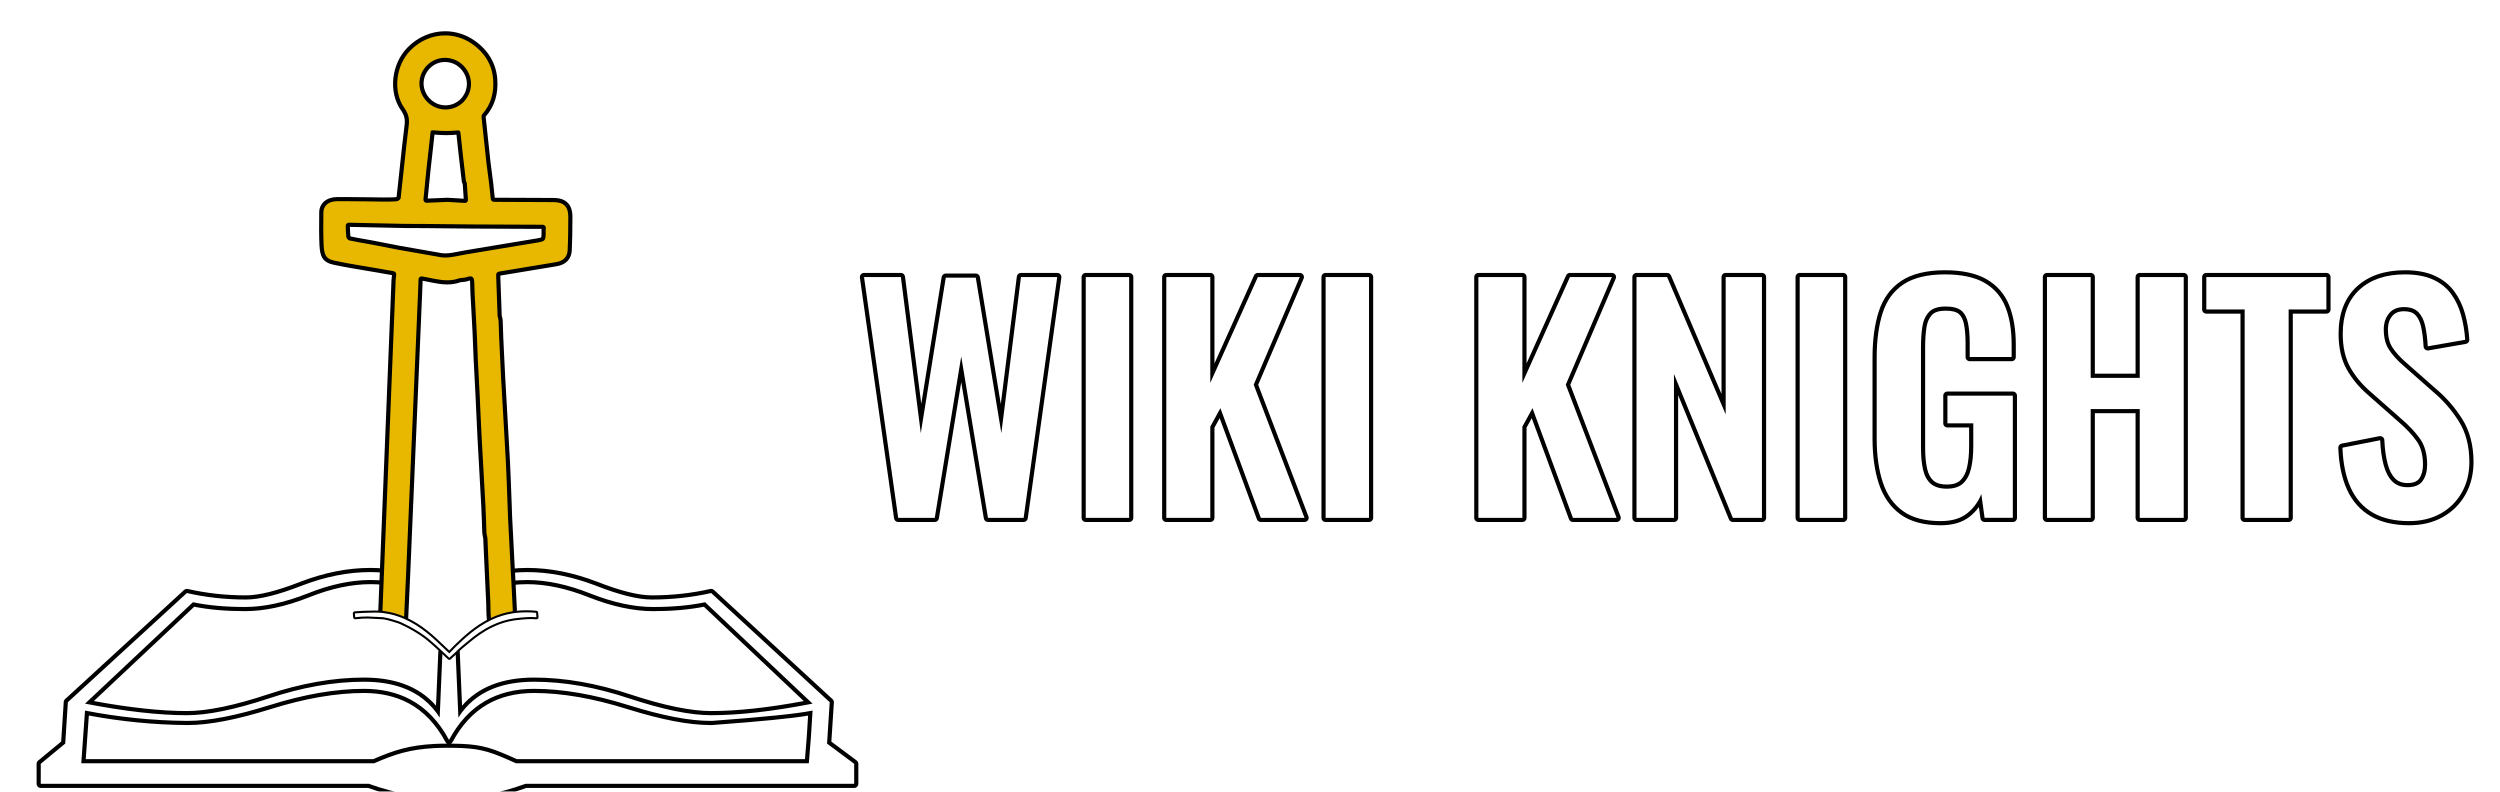 <?xml version="1.0" encoding="UTF-8"?><svg xmlns="http://www.w3.org/2000/svg" xmlns:xlink="http://www.w3.org/1999/xlink" viewBox="0 0 1200 380"><defs><style>.h,.i,.j,.k{stroke-width:0px;}.l{filter:url(#a);}.i,.j{fill:#fff;}.j{fill-rule:evenodd;}.m{filter:url(#d);}.k{fill:#e8b800;}</style><filter id="a" filterUnits="userSpaceOnUse"><feOffset dx="7" dy="7"/><feGaussianBlur result="b" stdDeviation="6"/><feFlood flood-color="#000" flood-opacity=".42"/><feComposite in2="b" operator="in"/><feComposite in="SourceGraphic"/></filter><filter id="d" filterUnits="userSpaceOnUse"><feOffset dx="7" dy="7"/><feGaussianBlur result="e" stdDeviation="6"/><feFlood flood-color="#000" flood-opacity=".42"/><feComposite in2="e" operator="in"/><feComposite in="SourceGraphic"/></filter></defs><g id="c" class="l"><path class="j" d="M207.783,377.157c-12.268,0-25.01-2.332-37.878-6.933H12.565c-.552,0-1-.447-1-1v-9.596c0-.298.133-.581.363-.771l11.409-9.425,1.246-19.443c.017-.258.132-.499.322-.674l57.126-52.4c.186-.171.428-.263.676-.263.075,0,.15.009.225.025,8.91,2.056,18.367,3.098,28.108,3.098,6.389,0,15.262-2.207,26.373-6.559,11.638-4.455,22.567-6.619,33.42-6.619,2.289,0,4.527.11,6.652.328.525.055.918.507.897,1.035l-.151,3.799c-.011.275-.135.534-.344.716-.183.158-.416.244-.655.244-.034,0-.068-.002-.102-.005-2.005-.206-4.124-.311-6.297-.311-9.235,0-19.283,2.155-29.866,6.404-11.176,4.405-21.112,6.545-30.383,6.545-9.224,0-17.522-.74-24.676-2.199l-49.987,46.973c18.116,3.434,33.848,5.174,46.787,5.174,9.797,0,22.864-2.674,38.836-7.947,16.097-5.391,31.632-8.124,46.167-8.124,7.08,0,13.413.998,18.824,2.966,6.842,2.482,12.426,6.584,16.636,12.21l1.217-28.479c.017-.393.262-.739.627-.885.121-.049.247-.072.372-.072.253,0,.503.097.692.278.254.244,1.101,1.036,1.866,1.752.216.202.426.398.614.575.242-.252.521-.543.802-.836.671-.7,1.356-1.414,1.625-1.671.189-.182.439-.278.692-.278.125,0,.252.023.373.072.364.146.609.492.626.885l1.224,28.659c3.958-5.292,9.132-9.235,15.418-11.743,5.687-2.277,12.43-3.433,20.041-3.433,14.536,0,30.07,2.733,46.171,8.125,15.968,5.272,29.034,7.946,38.832,7.946,12.938,0,28.596-1.739,46.566-5.172l-49.769-46.975c-7.154,1.46-15.452,2.199-24.675,2.199-9.192,0-19.438-2.201-30.454-6.542-10.659-4.252-20.759-6.407-30.022-6.407-2.646,0-5.188.154-7.556.459-.042.005-.085.008-.127.008-.232,0-.459-.081-.64-.231-.213-.178-.344-.437-.359-.714l-.21-3.802c-.03-.524.352-.982.873-1.049,2.51-.316,5.208-.478,8.019-.478,10.849,0,21.778,2.164,33.413,6.616,11.115,4.354,19.987,6.562,26.379,6.562,9.742,0,19.277-1.042,28.34-3.099.073-.017.147-.024.221-.024.249,0,.491.093.677.265l56.898,52.4c.222.204.34.498.321.8l-1.243,19.333,12.581,9.376c.253.188.402.486.402.802v9.596c0,.553-.448,1-1,1h-157.565c-12.72,4.601-25.387,6.933-37.652,6.933ZM380.311,358.373l.976-12.174.67-10.902c-7.714,1.413-22.768,2.922-47.064,4.721-.355.007-.653.01-.954.01-10.183,0-23.171-2.507-39.707-7.664-16.356-5.127-31.453-7.727-44.872-7.727-8.798,0-16.561,1.924-23.072,5.717-6.83,3.969-12.506,10.12-16.872,18.282-.174.325-.513.528-.882.528h0c-.369,0-.708-.203-.882-.528-4.613-8.629-10.692-15.006-18.068-18.953-6.251-3.349-13.61-5.046-21.873-5.046-13.418,0-28.515,2.6-44.87,7.726-16.538,5.158-29.526,7.665-39.709,7.665-.3,0-.6-.003-.896-.007-15.693-.146-31.674-1.745-47.51-4.756l-1.644,23.108h139.319c9.718-4.263,17.269-6.688,29.089-7.286,1.96-.102,4.019-.151,6.292-.151,2.784,0,4.968.04,6.876.127,10.152.448,14.758,2.157,26.188,7.311h139.464Z"/><path class="h" d="M246.009,267.599c10.739,0,21.706,2.207,33.055,6.55,11.272,4.417,20.187,6.627,26.737,6.627,9.978,0,19.499-1.067,28.561-3.122l56.898,52.4-1.277,19.875,13.016,9.701v9.595h-157.741c-12.798,4.649-25.288,6.933-37.476,6.933s-24.755-2.284-37.704-6.933H12.566v-9.595l11.742-9.701,1.274-19.875,57.126-52.4c8.911,2.056,18.356,3.122,28.333,3.122,6.55,0,15.461-2.21,26.737-6.627,11.346-4.343,22.316-6.55,33.055-6.55,2.273,0,4.456.109,6.55.323l-.151,3.8c-2.045-.211-4.178-.316-6.399-.316-9.371,0-19.422,2.133-30.238,6.476-10.816,4.263-20.794,6.473-30.01,6.473-9.367,0-17.749-.761-24.983-2.284l-19.566,18.387-.884.832-31.343,29.452c19.194,3.729,35.494,5.561,48.899,5.561,9.978,0,23.001-2.666,39.149-7.999,16.149-5.406,31.382-8.073,45.854-8.073,6.985,0,13.146.965,18.482,2.905,7.638,2.772,13.588,7.536,17.85,14.307.032-.751.063-1.498.095-2.249.386-9.066.772-18.135,1.161-27.203.007-.186.018-.375.025-.561.021-.488.042-.972.063-1.459.453.435,2.786,2.61,3.2,3.003.47-.449,2.572-2.684,3.091-3.182l.088,2.021,1.095,25.663.168,3.968c4.038-6.417,9.592-11.03,16.661-13.851,5.606-2.245,12.163-3.361,19.671-3.361,14.472,0,29.705,2.666,45.854,8.073,16.149,5.333,29.172,7.999,39.149,7.999,13.405,0,29.631-1.831,48.671-5.561l-30.47-28.761-1.463-1.379-19.633-18.531c-7.234,1.523-15.616,2.284-24.983,2.284-9.216,0-19.271-2.21-30.087-6.473-10.89-4.343-21.022-6.476-30.389-6.476-2.691,0-5.252.154-7.683.467-.067-1.207-.13-2.41-.2-3.624-.004-.06-.007-.119-.011-.179,2.498-.316,5.129-.47,7.894-.47M208.534,348.164c-4.736-8.859-10.9-15.307-18.478-19.362-6.431-3.445-13.882-5.164-22.344-5.164-13.56,0-28.638,2.589-45.17,7.771-16.134,5.033-29.25,7.62-39.414,7.62-.294,0-.586-.002-.875-.007-16.226-.151-32.371-1.828-48.443-4.95l-1.8,25.302h140.603c9.827-4.322,17.279-6.697,28.93-7.287,1.951-.102,4.021-.151,6.241-.151,2.565,0,4.81.035,6.831.126,10.178.449,14.735,2.221,26.018,7.311h140.603l1.049-13.093.751-12.209c-7.466,1.526-23.537,3.122-48.215,4.95-.29.004-.581.007-.875.007-10.164,0-23.281-2.587-39.414-7.62-16.531-5.182-31.61-7.771-45.17-7.771-9.009,0-16.872,1.947-23.576,5.852-7.02,4.08-12.77,10.301-17.25,18.675M246.009,265.599c-2.854,0-5.594.163-8.145.486-1.044.132-1.807,1.05-1.746,2.101l.011.182c.046.796.089,1.592.132,2.388l.067,1.227c.031.555.291,1.072.718,1.427.361.301.814.463,1.279.463.085,0,.17-.005.255-.016,2.326-.299,4.825-.45,7.428-.45,9.135,0,19.11,2.131,29.648,6.334,11.14,4.391,21.51,6.615,30.828,6.615,9.073,0,17.263-.712,24.365-2.117l18.877,17.818,1.464,1.38,27.624,26.075c-17.104,3.18-32.043,4.791-44.453,4.791-9.691,0-22.652-2.657-38.522-7.898-16.198-5.423-31.839-8.174-46.481-8.174-7.74,0-14.609,1.179-20.415,3.504-5.601,2.235-10.344,5.58-14.159,9.978l-1.023-23.987-.088-2.022c-.034-.785-.525-1.477-1.254-1.77-.241-.097-.494-.144-.744-.144-.507-0-1.006.193-1.385.557-.293.281-.95.967-1.646,1.693-.041.043-.083.087-.125.13-.732-.684-1.508-1.412-1.749-1.643-.38-.365-.879-.558-1.386-.558-.25-0-.502.047-.743.143-.73.292-1.221.985-1.254,1.77l-.032.729-.032.73-.012.276-.013.296c-.34,7.928-.679,15.864-1.016,23.799-4.094-4.718-9.256-8.225-15.409-10.458-5.52-2.007-11.968-3.025-19.164-3.025-14.642,0-30.283,2.751-46.489,8.176-15.863,5.238-28.823,7.896-38.514,7.896-12.412,0-27.424-1.612-44.666-4.794l28.48-26.761.885-.832,18.811-17.677c7.102,1.405,15.294,2.117,24.368,2.117,9.397,0,19.454-2.163,30.744-6.612,10.476-4.207,20.399-6.337,29.505-6.337,2.143,0,4.227.103,6.194.305.068.007.137.011.205.011.479,0,.945-.172,1.31-.489.417-.362.666-.88.688-1.432l.151-3.8c.042-1.056-.744-1.962-1.795-2.069-2.164-.221-4.436-.333-6.753-.333-10.978,0-22.025,2.186-33.77,6.682-11.007,4.312-19.757,6.495-26.022,6.495-9.669,0-19.05-1.033-27.884-3.071-.149-.034-.3-.051-.45-.051-.495-0-.979.184-1.352.526l-57.126,52.4c-.38.349-.611.831-.644,1.346l-1.218,19.011-11.076,9.15c-.46.38-.726.945-.726,1.542v9.595c0,1.105.895,2,2,2h157.167c12.92,4.6,25.72,6.933,38.051,6.933,12.329,0,25.054-2.332,37.827-6.933h157.391c1.105,0,2-.895,2-2v-9.595c0-.632-.298-1.226-.805-1.604l-12.146-9.052,1.207-18.791c.039-.603-.197-1.19-.641-1.599l-56.898-52.4c-.373-.344-.858-.529-1.355-.529-.147,0-.296.016-.443.05-8.987,2.039-18.448,3.073-28.119,3.073-6.268,0-15.018-2.183-26.007-6.489-11.764-4.502-22.811-6.688-33.785-6.688h0ZM209.452,349.94c.353-.183.651-.47.845-.833,4.278-7.996,9.826-14.015,16.492-17.889,6.359-3.703,13.953-5.581,22.571-5.581,13.319,0,28.315,2.584,44.571,7.679,16.636,5.189,29.723,7.711,40.012,7.711.305,0,.606-.002.906-.007.039-.001.078-.002.118-.005,23.074-1.709,37.837-3.158,45.914-4.515l-.594,9.656-.899,11.216h-138.327c-11.421-5.144-16.089-6.856-26.36-7.309-1.534-.069-3.231-.109-5.25-.123h0ZM83.127,341.028c10.289,0,23.376-2.522,40.01-7.71,16.259-5.096,31.255-7.68,44.574-7.68,8.097,0,15.297,1.658,21.4,4.927,7.2,3.853,13.141,10.092,17.659,18.542.193.36.486.646.836.829-2.218.003-4.237.053-6.168.153-11.893.602-19.51,3.026-29.245,7.284H34.156l1.488-20.917c15.535,2.887,31.197,4.422,46.589,4.566.288.004.59.007.894.007h0Z"/><path class="k" d="M228.798,291.922c-.161,0-.322-.039-.468-.116-.279-.148-.472-.419-.52-.731-.315-2.05-.345-4.153-.375-6.188-.013-.888-.025-1.773-.061-2.651-.152-3.201-.635-13.657-.635-13.657,0,0-.272-5.886-.404-8.643-.119-2.896-.375-8.612-.375-8.612l-.014-.091c-.078-.316-.428-1.773-.454-2.64-.083-1.792-.137-3.596-.191-5.398-.068-2.256-.138-4.589-.267-6.882-.291-5.605-.61-11.2-.928-16.794-.318-5.592-.637-11.182-.928-16.778-.266-4.859-.481-9.787-.689-14.551-.085-1.945-.17-3.89-.258-5.835-.278-5.555-.577-11.09-.876-16.627l-.1-2.653c-.133-3.63-.27-7.385-.459-11.047-.19-4.028-.416-8.052-.643-12.076-.113-2.012-.227-4.023-.335-6.035-.028-1-.061-1.968-.094-2.937-.028-.818-.056-1.637-.08-2.459-.025-1.876-.587-1.876-.923-1.876-.311,0-.708.084-1.18.25-.937.342-1.928.433-2.887.521-.297.027-.594.054-.885.089-.012.001-.047.009-.095.026-1.858.678-3.816,1.009-5.979,1.009-2.86,0-5.717-.585-8.48-1.151-1.245-.255-2.532-.518-3.8-.724-.005-0-.011-0-.016-0-.309,0-.503.197-.512.438l-.231,6.271-5.73,134.828c-.052,1.272-.108,2.559-.168,3.844-.267,6.132-.554,12.248-.849,18.393-.016.328-.192.628-.471.802-.161.1-.344.15-.528.15-.135,0-.271-.027-.399-.083-1.431-.622-2.805-1.126-4.198-1.54-.175-.052-.343-.102-.514-.147-.154-.048-.263-.078-.371-.104-.214-.061-.371-.099-.527-.137-.43-.112-.848-.21-1.272-.297-.857-.185-1.72-.335-2.575-.448l-.658-.083c-.517-.063-.897-.513-.876-1.032l6.276-157.026.022-.722c.043-1.475.088-3.0.33-4.511.063-.416.041-.737-.062-.875-.123-.165-.51-.293-1.151-.383-1.37-.195-2.735-.452-4.055-.699l-1.468-.272c-2.136-.371-4.284-.727-6.433-1.083-5.121-.849-10.416-1.726-15.574-2.828-4.889-1.017-5.823-3.46-6.067-8.55-.208-4.53-.168-9.135-.13-13.587l.017-2.048c.037-3.821,2.998-6.308,7.543-6.339,1.197-.012,2.396-.017,3.596-.017,3.971,0,8.002.058,11.901.115,2.175.031,4.349.062,6.521.084.393-.006.809-.007,1.225-.007l1.278.001c1.293,0,2.669-.012,4.039-.153.271-.023.846-.399.995-.633.544-4.716,1.05-9.512,1.54-14.15.715-6.784,1.455-13.799,2.327-20.663.389-3.054-.153-5.282-1.871-7.692-5.869-8.327-4.53-21.319,2.981-28.965,4.744-4.844,10.921-7.512,17.392-7.512,4.704,0,9.287,1.42,13.254,4.108,6.566,4.467,10.294,10.726,10.783,18.101.46,6.965-1.342,12.623-5.511,17.297-.036.071-.103.446-.062.939l.311,2.878c.675,6.25,1.35,12.497,2.006,18.729.169,1.328.347,2.675.525,4.023.548,4.151,1.116,8.444,1.476,12.7.104,1.121.22,1.127,1.317,1.127.007,0,.189-.001.189-.001,6.024.014,12.036.043,18.041.073l9.754.046c5.408.023,8.025,2.659,8.002,8.056l-.016,2.242c-.03,4.539-.062,9.232-.301,13.856-.147,3.582-2.465,6-6.358,6.626-4.51.729-9.016,1.485-13.521,2.241-4.509.756-9.019,1.513-13.534,2.243-.838.125-.941.184-.884,1.331.202,4.92.367,9.817.532,14.72l.146,4.308c.001.005.013.099.015.105l.105.371c.158.549.322,1.117.343,1.727.141,2.828.219,5.683.295,8.444.101,2.084.198,4.188.295,6.292.194,4.208.388,8.415.62,12.625.416,7.566.853,15.132,1.291,22.706l.586,10.193c.321,5.372.566,10.281.749,15.005.177,3.973.313,7.959.449,11.943.082,2.406.165,4.811.256,7.213.434,8.188.848,16.371,1.263,24.549,0,0,.255,4.646.276,4.969.107,2.124.208,4.233.309,6.344.167,3.507.335,7.015.53,10.522.029.517-.341.97-.853,1.045-3.424.505-6.835,1.557-10.14,3.128-.136.064-.283.097-.429.097ZM160.413,100.894c-.17,0-.281.088-.333.14s-.137.166-.133.337l.021.828c.039,1.6.073,2.982.235,4.333.032.234.43.794.643.891,2.212.481,4.505.881,6.723,1.267,1.247.218,2.496.435,3.745.669,2.802.529,5.586,1.075,8.379,1.622,1.715.336,3.434.673,5.161,1.007,6.154,1.091,12.342,2.168,18.529,3.242,1.096.27,2.16.393,3.323.393,2.179,0,4.41-.449,6.568-.883.965-.194,1.93-.388,2.894-.546,4.765-.778,9.52-1.581,14.274-2.383,6.218-1.049,12.646-2.134,18.986-3.143l.367-.059c2.104-.334,3.375-.536,3.756-1.004.396-.486.391-1.85.38-4.11.007-.39.033-.75.063-1.108.015-.174-.07-.295-.122-.352-.055-.06-.175-.162-.363-.162l-9.427-.036c-7.973-.029-15.8-.058-23.627-.108-5.334-.036-10.668-.094-15.995-.151l-7.297-.077-9.755-.042c-4.626-.093-9.241-.191-13.891-.291-4.328-.092-8.687-.185-13.101-.274l-.005-1v1ZM207.875,88.919c1.821.113,3.665.222,5.538.332,0,0,2.728.162,2.729.162.202,0,.312-.091.362-.145.051-.055.134-.172.121-.347-.204-2.893-.372-5.378-.537-7.838-.005-.061-.024-.159-.086-.24-.128-.166-.282-.398-.339-.714l-.288-2.428c-.788-6.691-1.604-13.611-2.305-20.429-.037-.363-.072-.563-.099-.674-.032-.001-.071-.003-.12-.003-.192,0-.421.017-.696.041-1.62.152-3.297.23-4.977.23-1.913,0-3.867-.101-5.807-.298-.252-.022-.473-.039-.658-.039-.02,0-.039,0-.055 0-.02.101-.044.265-.066.533-.312,3.3-.701,6.628-1.077,9.846-.276,2.359-.552,4.723-.802,7.097-.452,4.275-.894,8.703-1.476,14.806-.018.185.069.312.123.371.054.06.173.16.357.16l3.24-.142c2.244-.099,4.441-.196,6.646-.287.014-0.0.071-.002.084-.002.062,0,.125.004.186.008ZM206.592,21.759c-3.002,0-5.809,1.164-7.901,3.276-4.504,4.544-4.498,11.459.016,16.084,2.156,2.216,5.039,3.435,8.12,3.435,3,0,5.822-1.159,7.946-3.265,4.412-4.604,4.401-11.533-.044-16.098-2.156-2.213-5.045-3.432-8.136-3.432Z"/><path class="h" d="M206.688,10c4.413 0,8.818,1.311,12.693,3.936,5.859,3.985,9.844,9.76,10.346,17.338.414,6.252-1.038,11.834-5.259,16.566-.319.361-.358,1.133-.312,1.688.779,7.217,1.561,14.433,2.319,21.629.709,5.568,1.526,11.114,2,16.703.172,1.85.929,2.043,2.334,2.043.058,0,.117-0.0.178-.001,9.269.021,18.534.081,27.782.119,4.834.021,7.027,2.214,7.006,7.052-.042,5.329-.039,10.7-.316,16.051-.137,3.315-2.287,5.171-5.519,5.69-9.027,1.459-18.029,3.024-27.056,4.484-1.561.232-1.793.979-1.723,2.368.26,6.347.46,12.669.677,19.012.004.112.018.224.049.333.172.632.393,1.26.414,1.87.14,2.828.218,5.631.295,8.438.305,6.315.568,12.626.916,18.945.603,10.96,1.249,21.92,1.877,32.901.298,4.989.554,9.978.747,14.988.284,6.378.463,12.777.705,19.156.439,8.269.856,16.517,1.274,24.762.003.06.007.119.011.179.07,1.214.133,2.417.2,3.624.018.326.035.653.056.979.284,5.62.526,11.237.839,16.857-3.81.561-7.28,1.719-10.423,3.214-.439-2.856-.305-5.834-.424-8.729-.154-3.245-.305-6.497-.456-9.75-.06-1.302-.119-2.607-.179-3.912-.133-2.88-.267-5.764-.404-8.644-.119-2.891-.375-8.61-.375-8.61l-.032-.245s-.411-1.631-.435-2.47c-.189-4.112-.228-8.199-.46-12.307-.582-11.199-1.274-22.373-1.856-33.568-.372-6.81-.638-13.595-.947-20.38-.281-5.61-.582-11.195-.884-16.784-.168-4.515-.319-9.055-.551-13.549-.284-6.038-.653-12.076-.979-18.113-.049-1.796-.119-3.575-.172-5.371-.024-1.787-.546-2.847-1.922-2.847-.421,0-.922.099-1.512.307-1.105.404-2.368.417-3.561.561-.109.014-.214.042-.312.077-1.894.692-3.771.95-5.642.95-4.024,0-8.023-1.197-12.12-1.863-.081-.013-.161-.02-.239-.02-.768,0-1.419.614-1.448,1.409-.077,2.133-.154,4.203-.232,6.273l-5.712,134.428c-.007.126-.011.253-.018.379-.053,1.284-.109,2.568-.168,3.852-.267,6.133-.554,12.248-.849,18.391-1.379-.6-2.814-1.137-4.312-1.582-.179-.053-.358-.105-.54-.154-.133-.042-.27-.081-.407-.112-.168-.049-.34-.091-.512-.133-.432-.112-.867-.214-1.309-.305-.863-.186-1.744-.34-2.645-.46-.221-.028-.446-.056-.667-.084l.716-17.836.151-3.8,5.41-135.39c.056-1.691.07-3.424.34-5.115.27-1.775-.628-2.207-2.063-2.407-1.842-.263-3.663-.635-5.484-.965-7.325-1.274-14.714-2.354-21.976-3.905-4.199-.874-5.041-2.698-5.276-7.62-.239-5.182-.151-10.381-.112-15.581.032-3.21,2.484-5.319,6.55-5.347,1.194-.012,2.388-.017,3.582-.017,6.146,0,12.291.138,18.419.2.417-.006.834-.007,1.251-.007.418,0,.836.001,1.254.001,1.389,0,2.774-.016,4.151-.159.705-.06,1.817-.87,1.877-1.445,1.344-11.616,2.403-23.299,3.873-34.869.414-3.252-.151-5.736-2.049-8.399-5.705-8.094-4.112-20.566,2.88-27.684,4.707-4.806,10.7-7.213,16.679-7.213M206.827,45.554c3.136,0,6.265-1.191,8.65-3.555,4.922-5.136,4.74-12.605-.032-17.507-2.419-2.483-5.64-3.734-8.852-3.734-3.128 0-6.248,1.186-8.612,3.572-4.796,4.838-4.957,12.395.011,17.485,2.431,2.498,5.637,3.737,8.836,3.737M197.719,90.342c.022,0,.043-0.0.065-.001,3.389-.147,6.617-.295,9.862-.428.014-.001.029-.001.044-.001.036,0,.072.003.107.005,2.722.168,5.459.326,8.283.495.03.002.06.003.089.003.843,0,1.515-.713,1.454-1.564-.203-2.891-.372-5.375-.537-7.834-.021-.281-.116-.554-.291-.782-.07-.091-.13-.182-.147-.281-.891-7.578-1.8-15.18-2.582-22.783-.127-1.261-.305-1.574-1.214-1.574-.216,0-.474.018-.782.045-1.621.152-3.255.226-4.891.226-1.906,0-3.815-.1-5.704-.293-.3-.027-.55-.045-.76-.045-.837,0-1.022.287-1.117,1.451-.533,5.645-1.281,11.251-1.877,16.921-.502,4.743-.968,9.487-1.477,14.816-.086.873.607,1.626,1.475,1.626M206.705,116.622c3.25,0,6.435-.92,9.624-1.443,11.1-1.814,22.155-3.757,33.255-5.526,5.368-.856,5.371-.726,5.347-6.164.007-.344.032-.684.06-1.021.074-.856-.617-1.593-1.477-1.596-11.279-.046-22.166-.074-33.052-.144-7.771-.053-15.542-.151-23.288-.228-3.252-.014-6.508-.028-9.76-.042-8.901-.179-17.819-.379-26.976-.565-.008-0-.017-0-.025-0-.82 0-1.483.675-1.466,1.498.053,1.979.067,3.628.263,5.259.088.642.821,1.631,1.4,1.74,3.491.765,7.003,1.291,10.518,1.951,4.519.853,8.995,1.751,13.535,2.628,6.171,1.095,12.36,2.172,18.549,3.245,1.175.292,2.338.408,3.494.408M206.688,8c-6.742-0-13.173,2.775-18.108,7.813-7.831,7.973-9.217,21.538-3.086,30.236,1.583,2.221,2.058,4.179,1.7,6.994-.873,6.87-1.612,13.884-2.328,20.667-.477,4.528-.971,9.206-1.499,13.801-.068.048-.143.092-.199.116-1.329.132-2.648.143-3.89.143l-.623-.001-.631-.001c-.426,0-.853.002-1.28.008-2.126-.022-4.302-.053-6.48-.085-3.9-.056-7.933-.115-11.91-.115-1.201,0-2.401.005-3.602.017-5.057.035-8.487,2.979-8.53,7.327l-.017,2.044c-.039,4.469-.079,9.09.131,13.648.258,5.399,1.391,8.347,6.867,9.486,5.17,1.104,10.477,1.983,15.609,2.834,2.146.356,4.292.711,6.432,1.083.477.086.969.179,1.46.271,1.327.249,2.699.506,4.083.704.16.022.283.044.377.064-.003.02-.005.04-.009.062-.249,1.56-.295,3.117-.34,4.623l-.022.727-5.409,135.376-.151,3.8-.716,17.835c-.042,1.036.716,1.933,1.745,2.064l.421.053.248.031c.817.108,1.653.254,2.475.431.42.087.826.182,1.226.286.172.042.316.077.456.118.036.011.073.02.11.029.085.02.17.044.253.07.028.009.056.017.084.025.165.045.328.092.49.14,1.339.398,2.713.903,4.084,1.499.255.111.527.166.798.166.368,0,.734-.102,1.056-.302.558-.347.91-.946.942-1.603.261-5.432.565-11.866.849-18.4.06-1.282.116-2.569.169-3.857l.009-.188.007-.162,5.713-134.454c.07-1.88.14-3.752.21-5.67,1.054.185,2.117.402,3.15.614,2.812.576,5.721,1.171,8.682,1.171,2.261,0,4.314-.344,6.272-1.051.248-.029.513-.053.778-.077.975-.09,2.081-.191,3.151-.582.306-.108.524-.154.664-.173.038.161.079.432.085.861.025.853.052,1.67.08,2.488.033.969.066,1.937.092,2.911.001.018.001.036.002.053.109,2.014.222,4.028.336,6.042.223,3.953.453,8.041.642,12.057.189,3.664.326,7.414.458,11.041l.092,2.488.004.085c.301,5.569.601,11.135.881,16.724.088,1.942.174,3.892.259,5.844.208,4.761.423,9.684.689,14.545.291,5.591.614,11.273.927,16.769.313,5.503.637,11.193.928,16.794.129,2.29.199,4.616.267,6.866.053,1.775.109,3.611.192,5.429.026.881.346,2.265.464,2.747l.006.049c.032.713.261,5.836.371,8.519.129,2.708.254,5.407.378,8.103l.026.552.023.51.156,3.401.005.105c.149,3.218.299,6.437.451,9.648.035.848.048,1.746.06,2.615.03,2.068.06,4.206.385,6.322.096.625.482,1.168,1.04,1.464.292.155.614.233.936.233.293,0,.587-.064.859-.194,3.213-1.528,6.53-2.551,9.856-3.041,1.023-.151,1.763-1.057,1.705-2.09-.195-3.506-.365-7.074-.53-10.524-.101-2.107-.201-4.215-.308-6.323-.022-.347-.039-.666-.056-.985l-.067-1.223c-.044-.801-.087-1.603-.134-2.41l-.011-.181-.007-.145c-.415-8.192-.83-16.388-1.266-24.605-.09-2.365-.172-4.764-.254-7.163-.134-3.926-.273-7.985-.451-11.976-.181-4.708-.426-9.624-.749-15.018-.193-3.384-.389-6.771-.584-10.157-.438-7.583-.875-15.159-1.292-22.735-.231-4.199-.428-8.47-.618-12.601-.097-2.11-.195-4.22-.297-6.331-.074-2.724-.153-5.584-.295-8.44-.024-.703-.213-1.359-.38-1.938-.028-.097-.056-.195-.083-.292l-.141-4.168c-.163-4.845-.332-9.855-.534-14.798-.006-.123-.009-.223-.009-.304.009-.001.018-.003.027-.004,4.546-.735,9.133-1.504,13.568-2.248,4.428-.743,9.007-1.511,13.514-2.24,4.404-.708,7.028-3.471,7.198-7.582.24-4.623.271-9.325.302-13.872l.016-2.245c.013-3.006-.728-5.214-2.264-6.759-1.533-1.541-3.735-2.296-6.733-2.309-3.258-.014-6.517-.03-9.778-.046-5.999-.03-12.003-.06-18.009-.073l-.182.001c-.13,0-.233-.002-.316-.005-.009-.062-.018-.135-.026-.222-.362-4.268-.931-8.576-1.481-12.743-.177-1.342-.355-2.684-.526-4.028-.647-6.152-1.318-12.362-1.989-18.575l-.323-2.987c-.012-.158-.008-.291 0-.383,4.222-4.839,6.048-10.673,5.575-17.818-.509-7.693-4.388-14.214-11.217-18.86-4.136-2.802-8.913-4.282-13.818-4.282h0ZM206.827,43.554c-2.808,0-5.437-1.112-7.402-3.132-4.124-4.226-4.133-10.537-.024-14.683,1.904-1.922,4.458-2.98,7.192-2.98,2.819,0,5.454,1.111,7.42,3.129,4.12,4.232,4.135,10.414.039,14.707-1.933,1.908-4.498,2.958-7.224,2.958h0ZM198.291,88.316c.557-5.818.984-10.093,1.419-14.205.249-2.37.53-4.772.802-7.094.361-3.084.733-6.268,1.037-9.426,1.867.182,3.768.275,5.63.275,1.659,0,3.316-.074,4.926-.221.696,6.738,1.5,13.563,2.278,20.166l.28,2.375c.005.039.011.079.017.118.078.435.259.765.422,1.0.149,2.227.303,4.493.484,7.074l-2.064-.123c-1.889-.112-3.748-.221-5.601-.336-.063-.005-.147-.009-.23-.009-.031,0-.082.001-.126.003v-0c-2.191.09-4.374.186-6.604.285l-2.669.117h0ZM161.183,106.304c-.145-1.25-.178-2.588-.215-4.132l-.007-.268c4.204.086,8.371.175,12.51.263,4.659.099,9.283.198,13.902.291l9.792.043c2.415.024,4.844.05,7.275.077,5.331.058,10.67.115,16.008.151,7.868.051,15.735.079,23.75.109l8.757.033c-.011.187-.02.381-.024.579.006,1.541.013,3.086-.158,3.512-.374.22-1.777.443-3.135.659l-.369.059c-6.349,1.011-12.786,2.097-19.011,3.148-4.669.788-9.497,1.602-14.252,2.379-.99.162-1.978.361-2.933.553-2.206.444-4.289.863-6.368.863-1.081,0-2.066-.114-3.012-.349-.046-.011-.093-.021-.14-.029-6.895-1.196-12.687-2.206-18.541-3.244-1.707-.33-3.435-.669-5.16-1.007-2.785-.546-5.562-1.09-8.354-1.617-1.255-.235-2.507-.454-3.758-.672-2.118-.369-4.306-.75-6.435-1.209-.048-.061-.096-.135-.124-.191h0Z"/><path class="j" d="M208.681,309.243c-.124,0-.248-.046-.344-.137-.164-.155-.628-.591-1.158-1.086-.81-.758-1.771-1.656-2.044-1.92-.004-.004-.084-.081-.088-.084-1.356-1.308-3.512-3.323-6.081-5.505-1.989-1.688-4.067-3.143-6.949-4.862-1.439-.859-3.511-2.038-5.207-2.778-1.861-1.022-3.737-1.562-5.551-2.083-1.359-.391-2.899-.833-4.486-1.037-.24-.022-6.94-.341-7.307-.347-2.207,0-2.911.069-4.078.184-.489.048-1.057.104-1.844.165-.013.002-.026.002-.04.002-.243,0-.454-.177-.493-.42-.046-.283-.068-.658-.089-1.023-.015-.254-.028-.503-.052-.705-.016-.135.017-.328.103-.434.086-.104.203-.229.338-.239,1.97-.16,6.229-.385,9.532-.385,1.396,0,2.502.04,3.288.118.185.018.367.036.549.062l.661.083c.949.132,1.826.284,2.686.467.447.097.888.196,1.33.31.171.042.346.087.524.137.125.028.274.071.421.117.165.044.349.098.531.151,1.479.435,2.951.975,4.373,1.604,8.12,3.549,14.134,9.349,18.525,13.584l.098.094c.268.258,1.2,1.13,1.999,1.877.319.299.617.578.843.79.303-.311.731-.758,1.164-1.208.659-.688,1.328-1.386,1.591-1.639,4.102-3.957,9.719-9.376,17.252-12.959,3.44-1.636,6.995-2.731,10.565-3.258.553-.084,1.12-.156,1.694-.213,1.604-.159,3.219-.239,4.798-.239,1.54,0,3.099.076,4.635.228.243.024.433.221.45.465.047.703.104,1.406.17,2.109.014.148-.04.296-.146.401-.094.093-.221.145-.352.145-.017,0-.034-.001-.051-.003-.8-.082-1.612-.121-2.483-.121-1.514,0-3.024.123-4.431.256-.605.057-2.14.211-2.14.211-.557.056-1.106.124-1.644.207-3.479.513-6.938,1.579-10.284,3.171-4.96,2.359-8.508,5.104-11.603,7.72-.607.513-1.173.973-1.713,1.409-1.032.836-1.922,1.559-2.823,2.428-.093.089-1.356,1.356-1.394,1.395-.286.274-.946.874-1.578,1.448-.561.51-1.1,1-1.321,1.211-.097.092-.221.138-.345.138Z"/><path class="h" d="M245.734,286.926c1.568,0,3.094.079,4.587.226.047.708.106,1.416.171,2.122-.857-.088-1.697-.124-2.537-.124-1.46,0-2.92.111-4.475.258-.693.066-1.405.138-2.143.212-.565.056-1.123.126-1.67.211-3.81.561-7.28,1.719-10.423,3.214-4.838,2.301-8.342,4.943-11.711,7.789-1.751,1.48-3.162,2.509-4.561,3.859-.032.028-1.375,1.375-1.403,1.403-.519.498-2.417,2.199-2.888,2.648-.414-.393-2.747-2.568-3.2-3.003-.028-.028-.056-.056-.088-.084-1.741-1.679-3.857-3.617-6.104-5.525-2.146-1.822-4.289-3.284-7.017-4.912-1.501-.896-3.558-2.062-5.263-2.807-1.824-1.003-3.66-1.543-5.613-2.105-1.503-.432-2.983-.85-4.561-1.052-.175-.025-7.188-.351-7.367-.351-3.158,0-3.287.14-5.964.351-.077-.474-.081-1.221-.138-1.707-.005-.04-.011-.078-.015-.117,1.959-.159,6.176-.383,9.491-.382,1.272,0,2.411.033,3.239.115.179.018.354.035.53.06.221.028.446.056.667.084.888.123,1.768.274,2.645.46.439.095.874.193,1.309.305.172.042.34.084.512.133.137.032.274.07.407.112.182.049.361.102.54.154,1.456.428,2.894.954,4.312,1.582,8.101,3.54,14.153,9.409,18.478,13.581.453.435,2.786,2.61,3.2,3.003.47-.449,2.572-2.684,3.091-3.182,4.098-3.954,9.715-9.346,17.121-12.869,3.143-1.495,6.613-2.652,10.423-3.214.547-.084,1.105-.154,1.67-.211,1.628-.162,3.208-.238,4.748-.238M245.734,285.926c-1.596,0-3.227.082-4.847.243-.583.058-1.163.131-1.723.217-3.615.533-7.217,1.643-10.7,3.299-7.61,3.619-13.26,9.071-17.386,13.052-.276.265-.927.944-1.616,1.662-.279.291-.562.586-.808.842-.157-.147-.329-.308-.507-.474-.791-.74-1.707-1.597-1.972-1.852l-.1-.096c-4.418-4.261-10.469-10.095-18.671-13.68-1.436-.636-2.928-1.184-4.43-1.625-.205-.06-.382-.112-.563-.161-.111-.036-.262-.079-.416-.115-.176-.05-.349-.093-.525-.136-.436-.113-.884-.214-1.335-.311-.881-.187-1.769-.341-2.719-.473l-.299-.038-.379-.048c-.176-.025-.365-.044-.558-.063-.801-.08-1.924-.12-3.337-.12-3.318-0-7.595.225-9.572.386-.272.022-.523.154-.695.365-.172.211-.25.484-.217.755l.008.064c.028.238.041.477.055.72.021.372.043.756.095,1.076.079.488.5.84.986.84.026,0,.053-.001.079-.003.788-.062,1.358-.118,1.848-.166,1.153-.113,1.849-.182,4.038-.182.274.006,6.871.312,7.267.346,1.527.197,3.045.633,4.385,1.019,1.787.514,3.635,1.045,5.408,2.02.027.015.054.028.082.04,1.677.733,3.727,1.899,5.15,2.749,2.856,1.704,4.914,3.144,6.882,4.815,2.571,2.183,4.713,4.186,6.057,5.483l.075.072c.282.271,1.203,1.133,2.001,1.88.554.518,1.048.98,1.217,1.141.193.183.441.275.688.275.249,0,.497-.092.691-.277.221-.211.762-.703,1.324-1.213.633-.575,1.29-1.173,1.565-1.437l.066-.066c.239-.239,1.246-1.249,1.335-1.336.889-.858,1.772-1.574,2.795-2.402.542-.439,1.111-.901,1.721-1.416,3.07-2.594,6.587-5.315,11.495-7.65,3.304-1.571,6.715-2.623,10.139-3.127.531-.082,1.075-.15,1.623-.205l.613-.061c.52-.052,1.028-.103,1.525-.15,1.391-.132,2.885-.253,4.381-.253.854,0,1.651.039,2.435.119.034.003.068.005.102.005.262,0,.515-.103.704-.289.212-.21.32-.505.292-.803-.065-.698-.122-1.398-.169-2.097-.033-.488-.413-.88-.9-.928-1.553-.153-3.129-.231-4.685-.231h0Z"/></g><g id="f" class="m"><path class="i" d="M467.225,242.561c-.489,0-.907-.354-.986-.837l-11.849-71.485-11.716,71.484c-.079.483-.497.838-.987.838h-17.548c-.498,0-.92-.366-.99-.859l-16.407-115.564c-.041-.287.045-.577.235-.796.19-.219.466-.344.755-.344h17.691c.503,0,.928.374.992.874l8.68,68.018,10.884-67.765c.078-.485.496-.841.987-.841h14.41c.49,0,.907.354.987.838l11.151,67.813,8.556-68.061c.063-.5.488-.875.992-.875h17.406c.29,0,.564.125.754.344s.276.508.236.794l-16.122,115.563c-.069.494-.491.862-.99.862h-17.121Z"/><path class="h" d="M500.467,125.997h.005M500.467,125.997l-16.122,115.564h-17.121l-12.841-77.471-12.698,77.471h-17.548l-16.407-115.564h17.691l9.559,74.903,11.985-74.618h14.41l12.27,74.618,9.416-74.903h17.406M500.472,123.997h-17.411c-1.008,0-1.859.75-1.984,1.751l-7.696,61.219-10.032-61.009c-.159-.966-.994-1.675-1.974-1.675h-14.41c-.982,0-1.819.713-1.975,1.683l-9.784,60.912-7.801-61.133c-.127-.999-.977-1.747-1.984-1.747h-17.691c-.579,0-1.13.251-1.51.689-.38.438-.551,1.018-.47,1.592l16.407,115.564c.14.986.984,1.719,1.98,1.719h17.548c.98,0,1.815-.71,1.974-1.677l10.735-65.497,10.857,65.5c.16.965.995,1.673,1.973,1.673h17.121c.998,0,1.843-.735,1.981-1.724l16.107-115.461c.024-.123.036-.25.036-.38,0-1.105-.893-2-1.998-2h0ZM500.467,127.997h.005-.005Z"/><rect class="i" x="513.162" y="124.997" width="22.83" height="117.564" rx="1" ry="1"/><path class="h" d="M534.992,125.997v115.564h-20.83v-115.564h20.83M534.992,123.997h-20.83c-1.105,0-2,.895-2,2v115.564c0,1.105.895,2,2,2h20.83c1.105,0,2-.895,2-2v-115.564c0-1.105-.895-2-2-2h0Z"/><path class="i" d="M598.194,242.561c-.419,0-.793-.261-.938-.654l-18.644-50.586-3.672,6.696v43.544c0,.553-.448,1-1,1h-21.115c-.552,0-1-.447-1-1v-115.564c0-.552.448-1,1-1h21.115c.552,0,1,.448,1,1v46.126l20.915-46.537c.161-.359.519-.59.912-.59h20.117c.336,0,.649.169.835.449.185.281.217.635.084.944l-21.955,51.275,24.252,63.539c.117.308.075.652-.111.924-.187.271-.494.433-.823.433h-20.973Z"/><path class="h" d="M616.885,125.997h.005M616.885,125.997l-22.114,51.647,24.396,63.917h-20.973l-19.403-52.646-4.851,8.846v43.8h-21.115v-115.564h21.115v50.791l22.827-50.791h20.117M616.89,123.997h-20.122c-.787,0-1.501.462-1.824,1.18l-19.003,42.282v-41.462c0-1.105-.895-2-2-2h-21.115c-1.105,0-2,.895-2,2v115.564c0,1.105.895,2,2,2h21.115c1.105,0,2-.895,2-2v-43.287l2.493-4.546,17.885,48.525c.29.786,1.039,1.308,1.877,1.308h20.973c.658,0,1.274-.324,1.647-.866.373-.542.456-1.233.221-1.848l-24.108-63.161,21.758-50.815c.129-.264.201-.561.201-.875,0-1.105-.893-2-1.998-2h0ZM616.885,127.997h.005-.005Z"/><rect class="i" x="628.297" y="124.997" width="22.83" height="117.564" rx="1" ry="1"/><path class="h" d="M650.127,125.997v115.564h-20.83v-115.564h20.83M650.127,123.997h-20.83c-1.105,0-2,.895-2,2v115.564c0,1.105.895,2,2,2h20.83c1.105,0,2-.895,2-2v-115.564c0-1.105-.895-2-2-2h0Z"/><path class="i" d="M747.998,242.561c-.419,0-.793-.261-.938-.654l-18.644-50.586-3.672,6.696v43.544c0,.553-.447,1-1,1h-21.115c-.553,0-1-.447-1-1v-115.564c0-.552.447-1,1-1h21.115c.553,0,1,.448,1,1v46.126l20.915-46.537c.161-.359.519-.59.912-.59h20.117c.336,0,.649.169.835.449.185.281.217.635.084.944l-21.955,51.275,24.253,63.539c.117.308.075.652-.111.924-.187.271-.494.433-.823.433h-20.973Z"/><path class="h" d="M766.688,125.997h.005M766.688,125.997l-22.114,51.647,24.396,63.917h-20.973l-19.403-52.646-4.851,8.846v43.8h-21.115v-115.564h21.115v50.791l22.827-50.791h20.117M766.693,123.997h-20.122c-.787,0-1.501.462-1.824,1.18l-19.003,42.282v-41.462c0-1.105-.895-2-2-2h-21.115c-1.105,0-2,.895-2,2v115.564c0,1.105.895,2,2,2h21.115c1.105,0,2-.895,2-2v-43.287l2.493-4.546,17.885,48.525c.29.786,1.039,1.308,1.877,1.308h20.973c.658,0,1.274-.324,1.647-.866.373-.542.456-1.233.221-1.848l-24.108-63.161,21.758-50.815c.129-.264.202-.561.202-.875,0-1.105-.893-2-1.998-2h0ZM766.688,127.997h.005-.005Z"/><path class="i" d="M824.755,242.561c-.406,0-.771-.245-.926-.621l-26.323-64.347v63.968c0,.553-.447,1-1,1h-17.977c-.553,0-1-.447-1-1v-115.564c0-.552.447-1,1-1h14.695c.4,0,.763.239.92.608l26.187,61.412v-61.02c0-.552.447-1,1-1h17.405c.553,0,1,.448,1,1v115.564c0,.553-.447,1-1,1h-13.981Z"/><path class="h" d="M838.736,125.997v115.564h-13.981l-28.249-69.053v69.053h-17.977v-115.564h14.695l28.106,65.915v-65.915h17.405M838.736,123.997h-17.405c-1.105,0-2,.895-2,2v56.125l-24.267-56.91c-.314-.737-1.038-1.216-1.84-1.216h-14.695c-1.105,0-2,.895-2,2v115.564c0,1.105.895,2,2,2h17.977c1.104,0,2-.895,2-2v-58.882l24.398,59.639c.307.752,1.039,1.243,1.851,1.243h13.981c1.105,0,2-.895,2-2v-115.564c0-1.105-.895-2-2-2h0Z"/><rect class="i" x="855.855" y="124.997" width="22.83" height="117.564" rx="1" ry="1"/><path class="h" d="M877.686,125.997v115.564h-20.83v-115.564h20.83M877.686,123.997h-20.83c-1.105,0-2,.895-2,2v115.564c0,1.105.895,2,2,2h20.83c1.105,0,2-.895,2-2v-115.564c0-1.105-.895-2-2-2h0Z"/><path class="i" d="M924.481,244.13c-7.79,0-14.083-1.696-18.705-5.04-4.625-3.344-7.987-8.144-9.994-14.267-1.974-6.012-2.975-13.197-2.975-21.356v-38.806c0-8.345.976-15.647,2.9-21.704,1.963-6.185,5.481-10.996,10.458-14.298,4.947-3.282,11.83-4.946,20.456-4.946,8.03,0,14.533,1.389,19.328,4.127,4.837,2.765,8.365,6.794,10.488,11.974,2.085,5.094,3.142,11.341,3.142,18.569v5.992c0,.552-.447,1-1,1h-20.116c-.553,0-1-.448-1-1v-6.562c0-3.617-.258-6.769-.767-9.367-.478-2.428-1.426-4.28-2.817-5.504-1.375-1.208-3.722-1.82-6.973-1.82-3.401,0-5.866.804-7.326,2.388-1.517,1.646-2.487,3.867-2.885,6.6-.419,2.888-.631,6.104-.631,9.558v48.366c0,3.907.328,7.338.975,10.194.612,2.722,1.753,4.821,3.389,6.242,1.611,1.399,3.982,2.109,7.049,2.109,3.143,0,5.552-.772,7.16-2.295,1.655-1.568,2.831-3.801,3.494-6.635.692-2.953,1.044-6.524,1.044-10.615v-9.843h-11.413c-.553,0-1-.447-1-1v-13.269c0-.552.447-1,1-1h31.389c.553,0,1,.448,1,1v58.638c0,.553-.447,1-1,1h-13.555c-.5,0-.923-.369-.99-.864l-1.117-8.123c-1.486,2.615-3.416,4.862-5.764,6.705-3.258,2.556-7.714,3.852-13.244,3.852Z"/><path class="h" d="M926.622,124.712c7.894,0,14.171,1.333,18.832,3.995,4.659,2.664,8.013,6.491,10.059,11.485,2.044,4.994,3.067,11.057,3.067,18.19v5.992h-20.116v-6.562c0-3.709-.264-6.895-.785-9.559-.523-2.662-1.569-4.684-3.139-6.063-1.569-1.378-4.115-2.069-7.633-2.069-3.71,0-6.398.905-8.062,2.711-1.665,1.808-2.71,4.187-3.139,7.133-.428,2.949-.642,6.184-.642,9.702v48.366c0,3.994.332,7.468.999,10.415.664,2.949,1.901,5.207,3.709,6.776,1.806,1.569,4.374,2.354,7.704,2.354,3.425,0,6.039-.856,7.848-2.568,1.806-1.712,3.067-4.089,3.78-7.134.714-3.043,1.07-6.656,1.07-10.843v-10.843h-12.413v-13.269h31.389v58.638h-13.555l-1.569-11.414c-1.522,3.806-3.829,6.92-6.919,9.346-3.092,2.425-7.301,3.638-12.627,3.638-7.61,0-13.649-1.616-18.119-4.851-4.472-3.232-7.682-7.822-9.63-13.768-1.951-5.943-2.925-12.959-2.925-21.045v-38.806c0-8.275.949-15.409,2.854-21.401,1.901-5.992,5.254-10.58,10.058-13.768,4.802-3.186,11.437-4.78,19.903-4.78M926.622,122.712c-8.826,0-15.895,1.72-21.009,5.113-5.172,3.432-8.825,8.421-10.858,14.829-1.955,6.153-2.947,13.557-2.947,22.006v38.806c0,8.265,1.018,15.555,3.025,21.669,2.073,6.327,5.559,11.295,10.359,14.765,4.795,3.47,11.286,5.23,19.291,5.23,5.759,0,10.423-1.367,13.861-4.064,1.728-1.357,3.239-2.922,4.523-4.684l.75,5.451c.136.99.982,1.728,1.981,1.728h13.555c1.105,0,2-.895,2-2v-58.638c0-1.105-.895-2-2-2h-31.389c-1.105,0-2,.895-2,2v13.269c0,1.105.895,2,2,2h10.413v8.843c0,4.014-.342,7.508-1.017,10.386-.618,2.641-1.698,4.707-3.209,6.139-1.415,1.34-3.593,2.02-6.472,2.02-2.818,0-4.969-.627-6.392-1.864-1.473-1.278-2.505-3.198-3.07-5.706-.631-2.787-.95-6.142-.95-9.976v-48.366c0-3.406.209-6.574.621-9.415.368-2.529,1.253-4.57,2.63-6.065,1.263-1.371,3.48-2.066,6.59-2.066,2.959,0,5.142.544,6.313,1.572,1.222,1.074,2.062,2.739,2.496,4.947.496,2.534.748,5.62.748,9.173v6.562c0,1.105.895,2,2,2h20.116c1.105,0,2-.895,2-2v-5.992c0-7.359-1.082-13.734-3.216-18.948-2.209-5.392-5.882-9.585-10.917-12.463-4.948-2.826-11.618-4.259-19.825-4.259h0Z"/><path class="i" d="M1020.07,242.561c-.553,0-1-.447-1-1v-51.218h-21.541v51.218c0,.553-.447,1-1,1h-20.973c-.553,0-1-.447-1-1v-115.564c0-.552.447-1,1-1h20.973c.553,0,1,.448,1,1v47.366h21.541v-47.366c0-.552.447-1,1-1h21.115c.553,0,1,.448,1,1v115.564c0,.553-.447,1-1,1h-21.115Z"/><path class="h" d="M1041.186,125.997v115.564h-21.115v-52.218h-23.541v52.218h-20.973v-115.564h20.973v48.366h23.541v-48.366h21.115M1041.186,123.997h-21.115c-1.105,0-2,.895-2,2v46.366h-19.541v-46.366c0-1.105-.895-2-2-2h-20.973c-1.105,0-2,.895-2,2v115.564c0,1.105.895,2,2,2h20.973c1.105,0,2-.895,2-2v-50.218h19.541v50.218c0,1.105.895,2,2,2h21.115c1.105,0,2-.895,2-2v-115.564c0-1.105-.895-2-2-2h0Z"/><path class="i" d="M1070.434,242.561c-.553,0-1-.447-1-1v-99.013h-17.405c-.553,0-1-.448-1-1v-15.551c0-.552.447-1,1-1h57.64c.553,0,1,.448,1,1v15.551c0,.552-.447,1-1,1h-17.119v99.013c0,.553-.447,1-1,1h-21.115Z"/><path class="h" d="M1109.668,125.997v15.551h-18.119v100.013h-21.115v-100.013h-18.405v-15.551h57.64M1109.668,123.997h-57.64c-1.105,0-2,.895-2,2v15.551c0,1.105.895,2,2,2h16.405v98.013c0,1.105.895,2,2,2h21.115c1.105,0,2-.895,2-2v-98.013h16.119c1.105,0,2-.895,2-2v-15.551c0-1.105-.895-2-2-2h0Z"/><path class="i" d="M1149.329,244.13c-7.091,0-13.116-1.414-17.908-4.202-4.823-2.804-8.513-6.964-10.965-12.364-2.421-5.321-3.796-11.929-4.084-19.637-.019-.491.323-.923.806-1.019l18.119-3.566c.064-.013.129-.019.193-.019.223,0,.44.074.619.214.229.181.367.452.38.744.186,4.382.727,8.294,1.608,11.628.854,3.235,2.158,5.747,3.878,7.467,1.675,1.675,3.847,2.489,6.641,2.489,3.106,0,5.218-.863,6.456-2.64,1.301-1.863,1.96-4.286,1.96-7.203,0-4.806-1.091-8.788-3.241-11.836-2.224-3.148-5.239-6.351-8.961-9.517l-14.566-12.852c-4.149-3.567-7.512-7.618-9.984-12.032-2.499-4.458-3.766-10.023-3.766-16.539,0-9.378,2.796-16.729,8.309-21.849,5.494-5.1,13.067-7.686,22.51-7.686,5.536,0,10.236.871,13.972,2.588,3.755,1.73,6.79,4.166,9.023,7.24,2.197,3.029,3.857,6.521,4.933,10.377,1.061,3.809,1.743,7.884,2.032,12.114.034.51-.322.965-.826,1.053l-17.977,3.139c-.057.01-.114.015-.172.015-.225,0-.444-.076-.623-.218-.224-.178-.36-.444-.376-.729-.188-3.549-.588-6.76-1.19-9.543-.577-2.654-1.594-4.748-3.022-6.221-1.367-1.408-3.454-2.122-6.201-2.122-2.849,0-4.952.883-6.43,2.699-1.529,1.88-2.272,4.17-2.272,7.002,0,3.69.763,6.748,2.268,9.09,1.561,2.436,3.852,4.979,6.808,7.563l14.412,12.7c4.793,4.026,8.966,8.833,12.384,14.271,3.463,5.516,5.219,12.246,5.219,20.007,0,5.666-1.268,10.776-3.769,15.188-2.504,4.419-6.04,7.932-10.51,10.438-4.462,2.499-9.739,3.766-15.685,3.766Z"/><path class="h" d="M1147.332,124.712c5.422,0,9.938.834,13.554,2.497,3.613,1.665,6.491,3.972,8.632,6.919,2.14,2.949,3.731,6.302,4.779,10.058,1.046,3.759,1.712,7.729,1.997,11.913l-17.977,3.139c-.191-3.614-.595-6.849-1.212-9.702-.62-2.854-1.713-5.087-3.282-6.706-1.569-1.616-3.876-2.426-6.919-2.426-3.139,0-5.542,1.023-7.205,3.067-1.665,2.047-2.497,4.59-2.497,7.633,0,3.901.808,7.111,2.426,9.63,1.616,2.521,3.945,5.114,6.991,7.775l14.409,12.698c4.755,3.995,8.821,8.681,12.198,14.053,3.375,5.375,5.065,11.866,5.065,19.475,0,5.518-1.213,10.415-3.639,14.695-2.425,4.28-5.803,7.633-10.129,10.059-4.33,2.425-9.395,3.638-15.195,3.638-6.943,0-12.746-1.355-17.405-4.066-4.662-2.71-8.182-6.681-10.558-11.913-2.379-5.229-3.71-11.649-3.995-19.261l18.119-3.566c.189,4.472.735,8.418,1.641,11.842.903,3.424,2.283,6.063,4.138,7.918,1.854,1.855,4.303,2.782,7.348,2.782,3.424,0,5.85-1.021,7.276-3.067,1.427-2.044,2.14-4.637,2.14-7.775,0-5.04-1.142-9.178-3.424-12.412-2.283-3.232-5.328-6.468-9.131-9.702l-14.553-12.84c-4.091-3.518-7.348-7.441-9.773-11.771-2.425-4.327-3.638-9.677-3.638-16.05,0-9.131,2.662-16.169,7.989-21.116,5.326-4.944,12.603-7.419,21.829-7.419M1147.332,122.712c-9.703,0-17.505,2.676-23.19,7.953-5.726,5.317-8.629,12.914-8.629,22.581,0,6.689,1.31,12.418,3.893,17.028,2.53,4.516,5.967,8.657,10.214,12.309l14.533,12.824c3.686,3.135,6.644,6.275,8.821,9.356,2.029,2.875,3.057,6.663,3.057,11.258,0,2.708-.599,4.939-1.78,6.631-1.038,1.489-2.881,2.212-5.636,2.212-2.515,0-4.456-.718-5.933-2.196-1.594-1.594-2.811-3.953-3.618-7.014-.863-3.265-1.394-7.106-1.576-11.416-.025-.583-.302-1.126-.761-1.487-.356-.28-.792-.429-1.237-.429-.129,0-.258.012-.386.038l-18.119,3.566c-.965.19-1.649,1.054-1.612,2.037.294,7.838,1.698,14.572,4.173,20.014,2.539,5.592,6.366,9.904,11.373,12.814,4.946,2.878,11.14,4.337,18.41,4.337,6.119,0,11.56-1.31,16.172-3.893,4.633-2.598,8.297-6.237,10.892-10.818,2.587-4.564,3.899-9.84,3.899-15.681,0-7.952-1.807-14.862-5.372-20.538-3.474-5.527-7.715-10.413-12.605-14.521l-14.373-12.667c-2.891-2.527-5.12-4.999-6.63-7.354-1.4-2.18-2.11-5.056-2.11-8.551,0-2.593.67-4.677,2.049-6.371,1.275-1.567,3.125-2.329,5.654-2.329,2.502,0,4.296.595,5.484,1.819,1.296,1.336,2.226,3.267,2.763,5.737.59,2.729.984,5.887,1.169,9.383.03.571.304,1.102.751,1.459.357.284.797.435,1.246.435.115,0,.23-.01.344-.03l17.977-3.139c1.008-.176,1.721-1.085,1.651-2.106-.293-4.297-.988-8.44-2.066-12.313-1.108-3.973-2.82-7.571-5.087-10.696-2.335-3.215-5.502-5.759-9.414-7.561-3.868-1.779-8.709-2.681-14.391-2.681h0Z"/></g></svg>